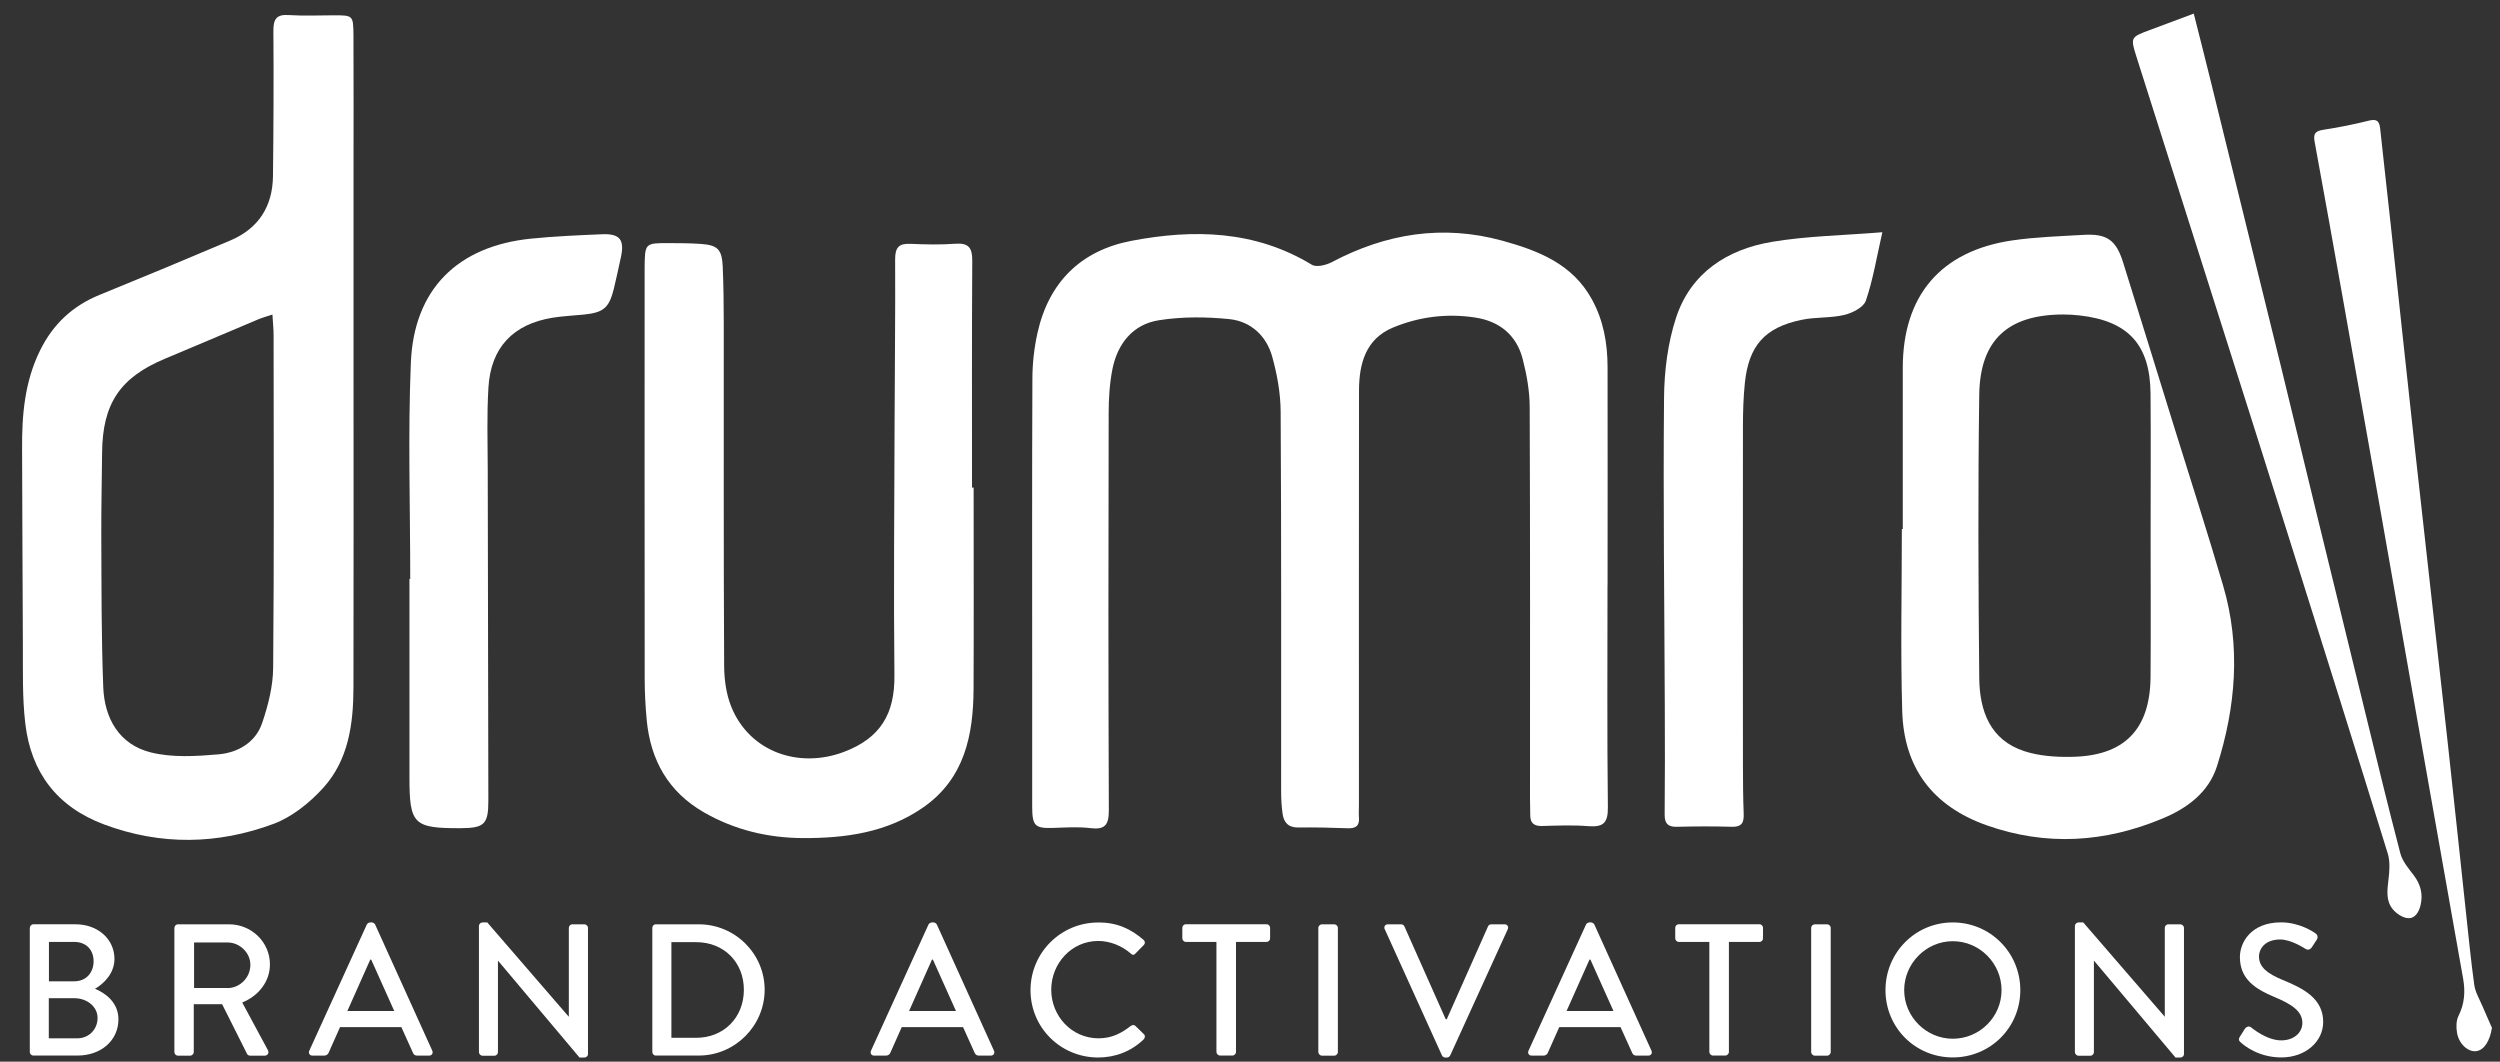 <svg width="73" height="31" viewBox="0 0 73 31" fill="none" xmlns="http://www.w3.org/2000/svg">
<rect x="0" y="0" width="73" height="31" fill="#333333" stroke="none"/>
<path d="M0.872 27.094C0.872 27.04 0.915 26.989 0.977 26.989H2.203C2.865 26.989 3.342 27.428 3.342 28.002C3.342 28.422 3.031 28.725 2.774 28.873C3.065 28.993 3.458 29.262 3.458 29.764C3.458 30.379 2.953 30.822 2.264 30.822H0.975C0.915 30.822 0.87 30.772 0.87 30.718V27.092L0.872 27.094ZM2.257 30.319C2.592 30.319 2.849 30.062 2.849 29.724C2.849 29.385 2.53 29.148 2.176 29.148H1.425V30.319H2.257ZM2.169 28.654C2.519 28.654 2.733 28.398 2.733 28.068C2.733 27.738 2.519 27.504 2.169 27.504H1.429V28.654H2.169Z" fill="white"/>
<path d="M5.094 27.094C5.094 27.04 5.137 26.99 5.198 26.99H6.688C7.346 26.99 7.882 27.511 7.882 28.161C7.882 28.664 7.548 29.08 7.073 29.273L7.823 30.665C7.862 30.736 7.823 30.825 7.73 30.825H7.302C7.259 30.825 7.225 30.797 7.214 30.774L6.486 29.323H5.658V30.72C5.658 30.774 5.608 30.825 5.553 30.825H5.196C5.137 30.825 5.092 30.774 5.092 30.72V27.094H5.094ZM6.643 28.852C6.998 28.852 7.311 28.552 7.311 28.172C7.311 27.818 7 27.52 6.643 27.52H5.667V28.85H6.643V28.852Z" fill="white"/>
<path d="M9.031 30.681L10.712 26.994C10.728 26.962 10.778 26.935 10.805 26.935H10.86C10.887 26.935 10.937 26.962 10.953 26.994L12.623 30.681C12.654 30.752 12.611 30.824 12.529 30.824H12.184C12.117 30.824 12.079 30.793 12.058 30.742L11.72 29.992H9.929C9.82 30.244 9.704 30.49 9.595 30.742C9.579 30.781 9.536 30.824 9.47 30.824H9.124C9.042 30.824 8.999 30.754 9.031 30.681ZM11.512 29.521L10.839 28.02H10.812L10.143 29.521H11.512Z" fill="white"/>
<path d="M13.987 27.033C13.987 26.978 14.037 26.935 14.092 26.935H14.228L16.605 29.685H16.61V27.094C16.61 27.04 16.653 26.99 16.714 26.99H17.065C17.119 26.99 17.169 27.04 17.169 27.094V30.781C17.169 30.836 17.119 30.879 17.065 30.879H16.921L14.544 28.054H14.54V30.722C14.54 30.777 14.497 30.827 14.435 30.827H14.089C14.035 30.827 13.985 30.777 13.985 30.722V27.035L13.987 27.033Z" fill="white"/>
<path d="M19.048 27.094C19.048 27.04 19.091 26.99 19.146 26.99H20.406C21.464 26.99 22.328 27.849 22.328 28.9C22.328 29.951 21.464 30.822 20.406 30.822H19.146C19.091 30.822 19.048 30.772 19.048 30.718V27.092V27.094ZM20.329 30.304C21.134 30.304 21.721 29.712 21.721 28.902C21.721 28.093 21.134 27.511 20.329 27.511H19.605V30.304H20.329Z" fill="white"/>
<path d="M25.433 30.681L27.113 26.994C27.129 26.962 27.18 26.935 27.207 26.935H27.261C27.289 26.935 27.339 26.962 27.355 26.994L29.024 30.681C29.056 30.752 29.013 30.824 28.931 30.824H28.585C28.519 30.824 28.48 30.793 28.46 30.742L28.121 29.992H26.331C26.222 30.244 26.106 30.49 25.997 30.742C25.981 30.781 25.938 30.824 25.872 30.824H25.526C25.444 30.824 25.401 30.754 25.433 30.681ZM27.914 29.521L27.241 28.02H27.214L26.545 29.521H27.914Z" fill="white"/>
<path d="M32.065 26.935C32.618 26.935 33.018 27.121 33.391 27.444C33.441 27.488 33.441 27.554 33.396 27.597L33.155 27.843C33.116 27.892 33.066 27.892 33.018 27.843C32.761 27.617 32.411 27.476 32.07 27.476C31.287 27.476 30.696 28.134 30.696 28.9C30.696 29.667 31.292 30.319 32.077 30.319C32.477 30.319 32.757 30.16 33.018 29.958C33.068 29.919 33.116 29.926 33.15 29.953L33.403 30.199C33.446 30.238 33.434 30.308 33.398 30.347C33.025 30.708 32.554 30.879 32.068 30.879C30.971 30.879 30.091 30.008 30.091 28.914C30.091 27.82 30.974 26.937 32.068 26.937L32.065 26.935Z" fill="white"/>
<path d="M35.52 27.504H34.628C34.569 27.504 34.524 27.454 34.524 27.399V27.092C34.524 27.038 34.567 26.988 34.628 26.988H36.983C37.042 26.988 37.087 27.038 37.087 27.092V27.399C37.087 27.454 37.044 27.504 36.983 27.504H36.091V30.718C36.091 30.772 36.041 30.822 35.986 30.822H35.625C35.57 30.822 35.52 30.772 35.52 30.718V27.504Z" fill="white"/>
<path d="M38.495 27.094C38.495 27.04 38.545 26.99 38.6 26.99H38.962C39.016 26.99 39.066 27.04 39.066 27.094V30.72C39.066 30.774 39.016 30.825 38.962 30.825H38.6C38.545 30.825 38.495 30.774 38.495 30.72V27.094Z" fill="white"/>
<path d="M40.433 27.133C40.401 27.062 40.444 26.99 40.526 26.99H40.915C40.958 26.99 40.997 27.021 41.008 27.049L42.214 29.76H42.246L43.451 27.049C43.463 27.021 43.495 26.99 43.544 26.99H43.934C44.015 26.99 44.059 27.06 44.027 27.133L42.346 30.818C42.33 30.849 42.296 30.879 42.253 30.879H42.198C42.159 30.879 42.121 30.852 42.105 30.818L40.435 27.133H40.433Z" fill="white"/>
<path d="M44.632 30.681L46.313 26.994C46.329 26.962 46.379 26.935 46.406 26.935H46.461C46.488 26.935 46.538 26.962 46.554 26.994L48.223 30.681C48.255 30.752 48.212 30.824 48.13 30.824H47.784C47.718 30.824 47.68 30.793 47.659 30.742L47.32 29.992H45.53C45.421 30.244 45.305 30.49 45.196 30.742C45.18 30.781 45.137 30.824 45.071 30.824H44.725C44.643 30.824 44.6 30.754 44.632 30.681ZM47.113 29.521L46.44 28.02H46.413L45.744 29.521H47.113Z" fill="white"/>
<path d="M49.913 27.504H49.022C48.963 27.504 48.917 27.454 48.917 27.399V27.092C48.917 27.038 48.96 26.988 49.022 26.988H51.376C51.435 26.988 51.48 27.038 51.48 27.092V27.399C51.48 27.454 51.437 27.504 51.376 27.504H50.484V30.718C50.484 30.772 50.434 30.822 50.38 30.822H50.018C49.963 30.822 49.913 30.772 49.913 30.718V27.504Z" fill="white"/>
<path d="M52.886 27.094C52.886 27.04 52.936 26.99 52.991 26.99H53.353C53.407 26.99 53.457 27.04 53.457 27.094V30.72C53.457 30.774 53.407 30.825 53.353 30.825H52.991C52.936 30.825 52.886 30.774 52.886 30.72V27.094Z" fill="white"/>
<path d="M57.021 26.935C58.117 26.935 58.993 27.817 58.993 28.912C58.993 30.006 58.117 30.877 57.021 30.877C55.925 30.877 55.056 30.006 55.056 28.912C55.056 27.817 55.927 26.935 57.021 26.935ZM57.021 30.331C57.803 30.331 58.445 29.696 58.445 28.912C58.445 28.127 57.803 27.483 57.021 27.483C56.239 27.483 55.602 28.136 55.602 28.912C55.602 29.687 56.243 30.331 57.021 30.331Z" fill="white"/>
<path d="M60.59 27.033C60.59 26.978 60.64 26.935 60.694 26.935H60.831L63.208 29.685H63.212V27.094C63.212 27.04 63.255 26.99 63.317 26.99H63.667C63.722 26.99 63.772 27.04 63.772 27.094V30.781C63.772 30.836 63.722 30.879 63.667 30.879H63.524L61.147 28.054H61.142V30.722C61.142 30.777 61.099 30.827 61.038 30.827H60.692C60.638 30.827 60.587 30.777 60.587 30.722V27.035L60.59 27.033Z" fill="white"/>
<path d="M65.405 30.27C65.455 30.199 65.498 30.117 65.548 30.044C65.599 29.974 65.674 29.951 65.735 30.001C65.767 30.028 66.19 30.379 66.611 30.379C66.988 30.379 67.229 30.149 67.229 29.869C67.229 29.539 66.945 29.332 66.401 29.107C65.842 28.871 65.405 28.582 65.405 27.945C65.405 27.517 65.733 26.933 66.604 26.933C67.152 26.933 67.561 27.217 67.616 27.256C67.659 27.283 67.702 27.36 67.648 27.442C67.605 27.508 67.555 27.586 67.511 27.651C67.468 27.722 67.395 27.756 67.32 27.706C67.282 27.683 66.9 27.433 66.581 27.433C66.122 27.433 65.962 27.724 65.962 27.927C65.962 28.238 66.204 28.429 66.658 28.616C67.293 28.873 67.837 29.175 67.837 29.842C67.837 30.41 67.327 30.877 66.615 30.877C65.947 30.877 65.526 30.526 65.437 30.445C65.387 30.401 65.348 30.363 65.405 30.27Z" fill="white"/>
<path d="M46.939 17.08C46.939 19.245 46.925 21.41 46.95 23.576C46.955 24.033 46.814 24.156 46.382 24.124C45.934 24.088 45.481 24.106 45.031 24.119C44.79 24.126 44.681 24.033 44.683 23.794C44.683 23.635 44.676 23.476 44.676 23.314C44.676 19.507 44.683 15.701 44.667 11.894C44.667 11.423 44.581 10.941 44.462 10.481C44.28 9.781 43.784 9.378 43.07 9.271C42.247 9.146 41.435 9.249 40.675 9.565C39.879 9.895 39.686 10.618 39.683 11.398C39.677 15.438 39.681 19.477 39.681 23.517C39.681 23.633 39.672 23.751 39.681 23.865C39.704 24.117 39.586 24.195 39.349 24.185C38.869 24.167 38.392 24.156 37.911 24.163C37.616 24.167 37.484 24.013 37.45 23.751C37.42 23.535 37.409 23.317 37.409 23.101C37.407 19.409 37.418 15.72 37.395 12.028C37.393 11.487 37.293 10.932 37.147 10.409C36.979 9.806 36.522 9.385 35.905 9.319C35.223 9.249 34.516 9.244 33.84 9.351C33.083 9.469 32.635 10.029 32.484 10.773C32.4 11.196 32.373 11.637 32.373 12.071C32.364 15.936 32.362 19.802 32.378 23.667C32.378 24.097 32.259 24.233 31.834 24.181C31.491 24.138 31.138 24.163 30.79 24.174C30.217 24.195 30.14 24.129 30.14 23.537C30.14 22.273 30.14 21.008 30.14 19.745C30.14 16.855 30.133 13.961 30.146 11.07C30.146 10.625 30.196 10.168 30.292 9.733C30.619 8.248 31.554 7.318 33.033 7.033C34.855 6.685 36.647 6.724 38.307 7.731C38.441 7.813 38.726 7.741 38.894 7.652C40.477 6.815 42.133 6.551 43.871 7.029C44.917 7.318 45.918 7.704 46.486 8.746C46.825 9.365 46.939 10.029 46.941 10.718C46.946 12.84 46.941 14.96 46.941 17.082" fill="white"/>
<path d="M10.323 10.741C10.323 13.85 10.328 16.96 10.321 20.071C10.319 21.136 10.178 22.191 9.436 23.008C9.04 23.444 8.526 23.856 7.985 24.058C6.359 24.661 4.696 24.693 3.04 24.074C1.659 23.558 0.904 22.55 0.738 21.122C0.649 20.362 0.672 19.587 0.668 18.818C0.654 16.916 0.656 15.013 0.645 13.111C0.638 12.115 0.72 11.141 1.173 10.227C1.55 9.463 2.123 8.928 2.913 8.608C4.189 8.089 5.46 7.559 6.729 7.02C7.55 6.672 7.96 6.028 7.971 5.143C7.987 3.733 7.994 2.325 7.983 0.915C7.98 0.565 8.064 0.412 8.44 0.44C8.874 0.469 9.311 0.447 9.748 0.447C10.305 0.447 10.316 0.447 10.321 1.024C10.328 2.346 10.323 3.67 10.323 4.991V10.746M7.953 9.185C7.787 9.24 7.664 9.274 7.548 9.322C6.638 9.704 5.733 10.093 4.821 10.473C3.506 11.021 2.992 11.785 2.981 13.225C2.974 14.039 2.954 14.851 2.958 15.665C2.965 17.132 2.958 18.599 3.015 20.064C3.049 20.979 3.484 21.741 4.402 21.97C5.03 22.127 5.724 22.084 6.381 22.027C6.948 21.977 7.464 21.681 7.657 21.106C7.83 20.594 7.971 20.044 7.976 19.507C8.005 16.268 7.992 13.027 7.989 9.788C7.989 9.604 7.969 9.422 7.955 9.188" fill="white"/>
<path d="M28.43 14.239C28.43 16.2 28.437 18.158 28.428 20.119C28.421 21.47 28.164 22.734 26.961 23.574C25.903 24.313 24.677 24.479 23.431 24.472C22.419 24.465 21.445 24.233 20.556 23.721C19.514 23.123 18.996 22.198 18.884 21.026C18.846 20.621 18.825 20.214 18.825 19.809C18.82 15.858 18.823 11.908 18.823 7.957C18.823 7.914 18.823 7.87 18.823 7.825C18.83 7.097 18.83 7.097 19.541 7.099C19.846 7.099 20.151 7.102 20.456 7.122C20.956 7.156 21.081 7.279 21.104 7.791C21.127 8.341 21.134 8.894 21.134 9.444C21.136 12.77 21.127 16.097 21.145 19.423C21.145 19.832 21.204 20.271 21.357 20.646C21.889 21.95 23.317 22.455 24.641 21.956C25.715 21.552 26.129 20.835 26.117 19.725C26.092 17.257 26.115 14.787 26.122 12.317C26.126 10.734 26.147 9.151 26.138 7.568C26.138 7.218 26.254 7.104 26.59 7.12C27.025 7.14 27.464 7.149 27.896 7.117C28.287 7.09 28.392 7.238 28.39 7.613C28.376 9.822 28.383 12.028 28.383 14.237H28.43" fill="white"/>
<path d="M64.058 0.398C64.231 1.083 64.397 1.731 64.556 2.38C65.24 5.159 65.925 7.938 66.608 10.718C66.944 12.087 67.269 13.459 67.604 14.828C68.086 16.807 68.57 18.786 69.055 20.765C69.394 22.15 69.728 23.537 70.09 24.918C70.151 25.152 70.333 25.364 70.486 25.564C70.686 25.832 70.756 26.116 70.679 26.437C70.631 26.631 70.52 26.826 70.311 26.81C70.158 26.799 69.981 26.681 69.876 26.558C69.665 26.31 69.706 26.005 69.742 25.698C69.774 25.441 69.796 25.157 69.721 24.918C68.798 21.929 67.859 18.945 66.919 15.961C66.332 14.091 65.739 12.224 65.147 10.356C64.231 7.465 63.309 4.574 62.393 1.684C62.204 1.088 62.206 1.088 62.782 0.874C63.198 0.719 63.614 0.564 64.055 0.398" fill="white"/>
<path d="M72.763 30.022C72.704 30.39 72.541 30.661 72.309 30.693C72.074 30.727 71.799 30.488 71.745 30.156C71.717 29.995 71.719 29.799 71.79 29.66C71.965 29.31 71.99 28.957 71.924 28.582C71.597 26.747 71.272 24.911 70.948 23.076C70.464 20.326 69.98 17.573 69.495 14.824C69.138 12.802 68.779 10.78 68.419 8.757C68.144 7.218 67.871 5.678 67.587 4.138C67.543 3.904 67.607 3.826 67.839 3.79C68.29 3.722 68.738 3.631 69.179 3.521C69.42 3.462 69.479 3.553 69.502 3.765C69.6 4.697 69.709 5.628 69.809 6.56C70.043 8.73 70.273 10.902 70.512 13.072C70.826 15.918 71.149 18.763 71.465 21.608C71.651 23.292 71.826 24.977 72.008 26.66C72.084 27.361 72.152 28.064 72.249 28.762C72.279 28.973 72.4 29.174 72.486 29.376C72.577 29.592 72.675 29.806 72.768 30.02" fill="white"/>
<path d="M55.561 15.452C55.561 13.882 55.561 12.315 55.561 10.746C55.561 8.633 56.666 7.327 58.759 7.02C59.446 6.92 60.146 6.899 60.842 6.858C61.522 6.818 61.791 7.009 61.995 7.664C62.505 9.297 63.01 10.932 63.517 12.568C63.986 14.078 64.472 15.584 64.916 17.103C65.435 18.872 65.287 20.64 64.736 22.373C64.491 23.144 63.858 23.604 63.149 23.899C61.468 24.602 59.753 24.716 58.006 24.097C56.423 23.535 55.593 22.412 55.545 20.765C55.493 18.995 55.534 17.221 55.534 15.449C55.543 15.449 55.552 15.449 55.561 15.449M62.798 15.638C62.798 14.26 62.807 12.879 62.796 11.501C62.785 10.063 62.146 9.37 60.719 9.21C60.56 9.192 60.401 9.183 60.242 9.183C58.636 9.188 57.817 9.922 57.794 11.524C57.756 14.283 57.767 17.041 57.794 19.8C57.804 20.749 58.104 21.609 59.116 21.936C59.546 22.075 60.028 22.109 60.485 22.1C62.027 22.077 62.782 21.306 62.796 19.773C62.807 18.395 62.798 17.014 62.798 15.636" fill="white"/>
<path d="M54.965 6.779C54.797 7.52 54.692 8.168 54.483 8.78C54.417 8.974 54.089 9.14 53.853 9.196C53.448 9.292 53.011 9.253 52.602 9.34C51.53 9.563 51.064 10.093 50.95 11.182C50.907 11.601 50.894 12.024 50.894 12.442C50.889 15.74 50.891 19.038 50.894 22.339C50.894 22.819 50.898 23.296 50.916 23.776C50.925 24.029 50.85 24.149 50.575 24.142C50.038 24.126 49.499 24.129 48.962 24.142C48.696 24.149 48.605 24.04 48.608 23.781C48.617 22.734 48.617 21.688 48.612 20.644C48.601 17.637 48.562 14.628 48.59 11.621C48.596 10.834 48.699 10.015 48.942 9.274C49.372 7.968 50.434 7.281 51.737 7.063C52.761 6.89 53.812 6.876 54.965 6.781" fill="white"/>
<path d="M11.979 16.904C11.979 14.8 11.91 12.692 11.997 10.593C12.085 8.441 13.366 7.188 15.499 6.969C16.191 6.899 16.889 6.869 17.585 6.84C18.102 6.819 18.24 7.003 18.131 7.506C18.063 7.818 17.999 8.129 17.922 8.441C17.785 8.989 17.624 9.126 17.053 9.185C16.75 9.216 16.444 9.228 16.143 9.276C14.983 9.462 14.33 10.147 14.262 11.32C14.214 12.117 14.239 12.915 14.242 13.713C14.246 16.936 14.255 20.159 14.26 23.38C14.26 24.071 14.142 24.181 13.443 24.183C12.074 24.187 11.956 24.067 11.956 22.698V16.904H11.979Z" fill="white"/>
</svg>
